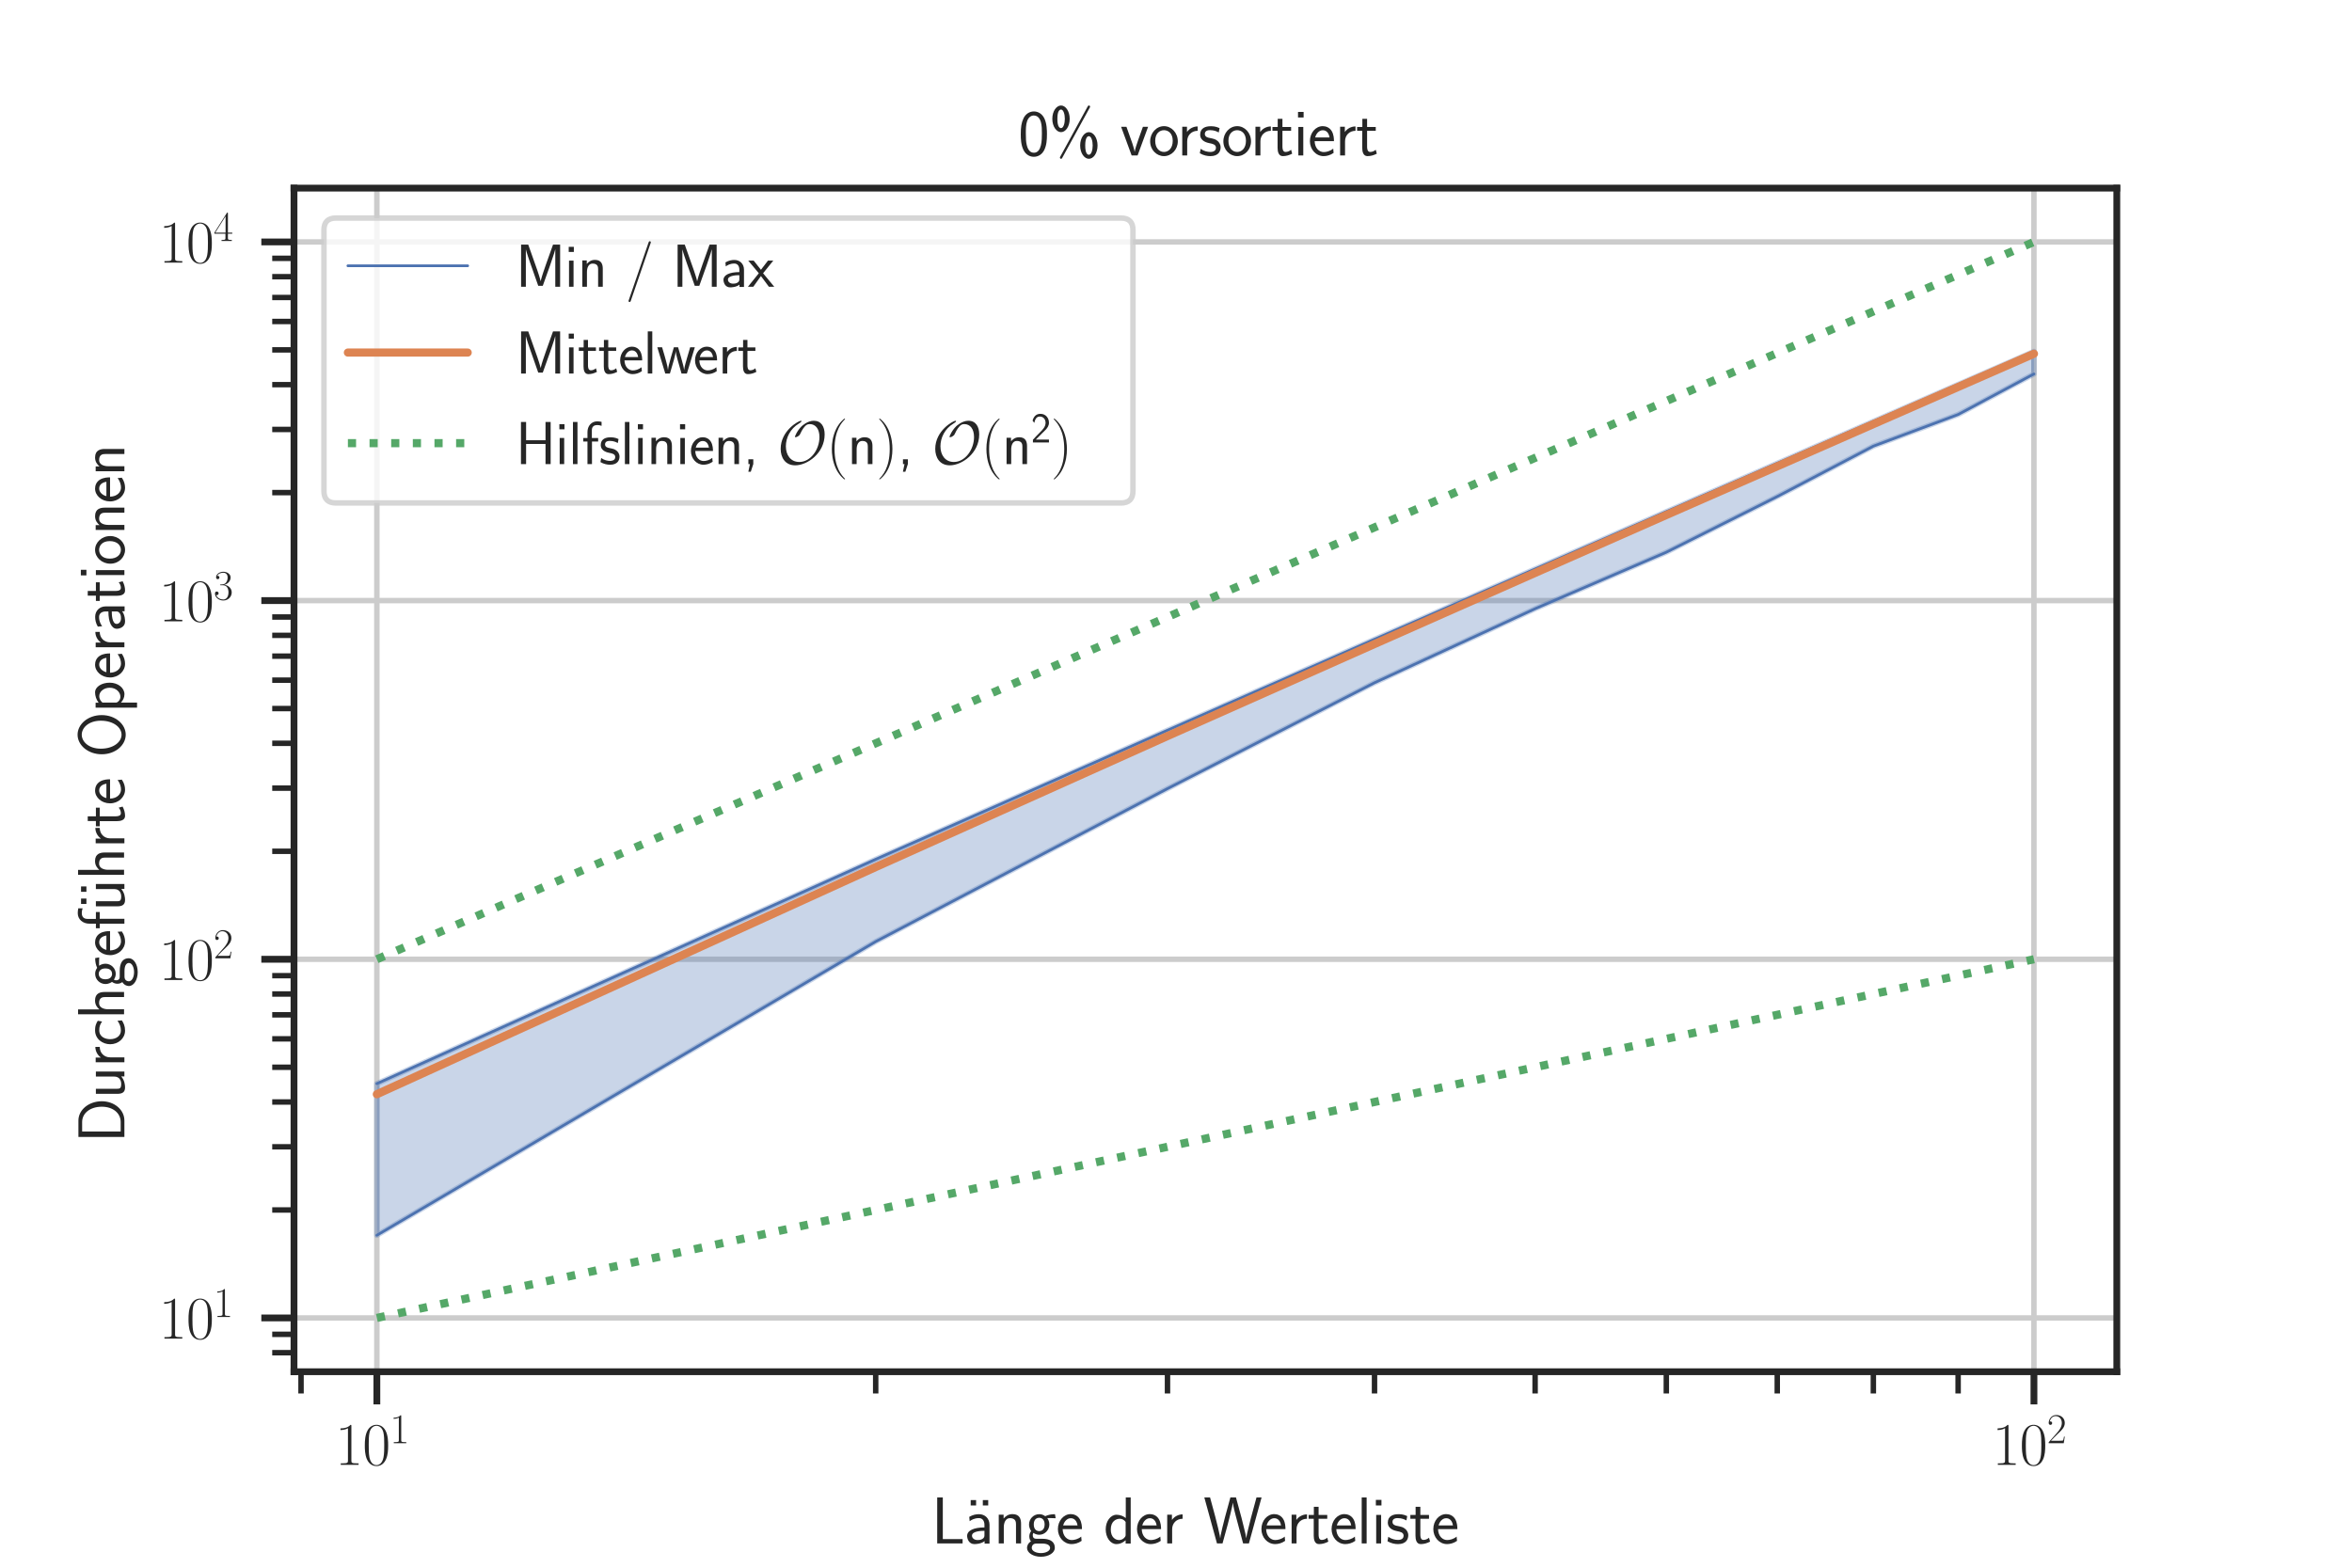 <?xml version="1.0" encoding="utf-8" standalone="no"?>
<!DOCTYPE svg PUBLIC "-//W3C//DTD SVG 1.1//EN"
  "http://www.w3.org/Graphics/SVG/1.1/DTD/svg11.dtd">
<svg height="288pt" version="1.1" viewBox="0 0 432 288" width="432pt" xmlns="http://www.w3.org/2000/svg" xmlns:xlink="http://www.w3.org/1999/xlink">
 <defs>
  <style type="text/css">*{stroke-linecap:butt;stroke-linejoin:round;}</style>
 </defs>
 <g id="figure_1">
  <g id="patch_1">
   <path d="M 0 288 
L 432 288 
L 432 0 
L 0 0 
z
" style="fill:#ffffff;"/>
  </g>
  <g id="axes_1">
   <g id="patch_2">
    <path d="M 54 252 
L 388.8 252 
L 388.8 34.56 
L 54 34.56 
z
" style="fill:#ffffff;"/>
   </g>
   <g id="matplotlib.axis_1">
    <g id="xtick_1">
     <g id="line2d_1">
      <path clip-path="url(#p1af226c3e5)" d="M 69.218 252 
L 69.218 34.56 
" style="fill:none;stroke:#cccccc;stroke-linecap:round;"/>
     </g>
     <g id="line2d_2">
      <defs>
       <path d="M 0 0 
L 0 6 
" id="m6f9d7c2cfa" style="stroke:#262626;stroke-width:1.25;"/>
      </defs>
      <g>
       <use style="fill:#262626;stroke:#262626;stroke-width:1.25;" x="69.218" xlink:href="#m6f9d7c2cfa" y="252"/>
      </g>
     </g>
     <g id="text_1">
      <!-- $\mathdefault{10^{1}}$ -->
      <g style="fill:#262626;" transform="translate(61.555 269.11)scale(0.11 -0.11)">
       <defs>
        <path d="M 1702 4058 
C 1702 4192 1696 4192 1606 4192 
C 1357 3916 979 3827 621 3827 
C 602 3827 570 3827 563 3808 
C 557 3795 557 3782 557 3648 
C 755 3648 1088 3686 1344 3839 
L 1344 461 
C 1344 236 1331 160 781 160 
L 589 160 
L 589 0 
C 896 0 1216 0 1523 0 
C 1830 0 2150 0 2458 0 
L 2458 160 
L 2266 160 
C 1715 160 1702 230 1702 458 
L 1702 4058 
z
" id="CMR17-31" transform="scale(0.016)"/>
        <path d="M 2688 2025 
C 2688 2416 2682 3080 2413 3591 
C 2176 4039 1798 4198 1466 4198 
C 1158 4198 768 4058 525 3597 
C 269 3118 243 2524 243 2025 
C 243 1661 250 1106 448 619 
C 723 -39 1216 -128 1466 -128 
C 1760 -128 2208 -7 2470 600 
C 2662 1042 2688 1559 2688 2025 
z
M 1466 -26 
C 1056 -26 813 325 723 812 
C 653 1188 653 1738 653 2096 
C 653 2588 653 2997 736 3387 
C 858 3929 1216 4096 1466 4096 
C 1728 4096 2067 3923 2189 3400 
C 2272 3036 2278 2607 2278 2096 
C 2278 1680 2278 1169 2202 792 
C 2067 95 1690 -26 1466 -26 
z
" id="CMR17-30" transform="scale(0.016)"/>
       </defs>
       <use transform="scale(0.996)" xlink:href="#CMR17-31"/>
       <use transform="translate(45.69 0)scale(0.996)" xlink:href="#CMR17-30"/>
       <use transform="translate(91.381 36.154)scale(0.697)" xlink:href="#CMR17-31"/>
      </g>
     </g>
    </g>
    <g id="xtick_2">
     <g id="line2d_3">
      <path clip-path="url(#p1af226c3e5)" d="M 373.582 252 
L 373.582 34.56 
" style="fill:none;stroke:#cccccc;stroke-linecap:round;"/>
     </g>
     <g id="line2d_4">
      <g>
       <use style="fill:#262626;stroke:#262626;stroke-width:1.25;" x="373.582" xlink:href="#m6f9d7c2cfa" y="252"/>
      </g>
     </g>
     <g id="text_2">
      <!-- $\mathdefault{10^{2}}$ -->
      <g style="fill:#262626;" transform="translate(365.918 269.11)scale(0.11 -0.11)">
       <defs>
        <path d="M 2669 989 
L 2554 989 
C 2490 536 2438 459 2413 420 
C 2381 369 1920 369 1830 369 
L 602 369 
C 832 619 1280 1072 1824 1597 
C 2214 1967 2669 2402 2669 3035 
C 2669 3790 2067 4224 1395 4224 
C 691 4224 262 3604 262 3030 
C 262 2780 448 2748 525 2748 
C 589 2748 781 2787 781 3010 
C 781 3207 614 3264 525 3264 
C 486 3264 448 3258 422 3245 
C 544 3790 915 4058 1306 4058 
C 1862 4058 2227 3617 2227 3035 
C 2227 2479 1901 2000 1536 1584 
L 262 146 
L 262 0 
L 2515 0 
L 2669 989 
z
" id="CMR17-32" transform="scale(0.016)"/>
       </defs>
       <use transform="scale(0.996)" xlink:href="#CMR17-31"/>
       <use transform="translate(45.69 0)scale(0.996)" xlink:href="#CMR17-30"/>
       <use transform="translate(91.381 36.154)scale(0.697)" xlink:href="#CMR17-32"/>
      </g>
     </g>
    </g>
    <g id="xtick_3">
     <g id="line2d_5">
      <defs>
       <path d="M 0 0 
L 0 4 
" id="mc2c21e5aa3" style="stroke:#262626;"/>
      </defs>
      <g>
       <use style="fill:#262626;stroke:#262626;" x="55.291" xlink:href="#mc2c21e5aa3" y="252"/>
      </g>
     </g>
    </g>
    <g id="xtick_4">
     <g id="line2d_6">
      <g>
       <use style="fill:#262626;stroke:#262626;" x="160.841" xlink:href="#mc2c21e5aa3" y="252"/>
      </g>
     </g>
    </g>
    <g id="xtick_5">
     <g id="line2d_7">
      <g>
       <use style="fill:#262626;stroke:#262626;" x="214.437" xlink:href="#mc2c21e5aa3" y="252"/>
      </g>
     </g>
    </g>
    <g id="xtick_6">
     <g id="line2d_8">
      <g>
       <use style="fill:#262626;stroke:#262626;" x="252.463" xlink:href="#mc2c21e5aa3" y="252"/>
      </g>
     </g>
    </g>
    <g id="xtick_7">
     <g id="line2d_9">
      <g>
       <use style="fill:#262626;stroke:#262626;" x="281.959" xlink:href="#mc2c21e5aa3" y="252"/>
      </g>
     </g>
    </g>
    <g id="xtick_8">
     <g id="line2d_10">
      <g>
       <use style="fill:#262626;stroke:#262626;" x="306.059" xlink:href="#mc2c21e5aa3" y="252"/>
      </g>
     </g>
    </g>
    <g id="xtick_9">
     <g id="line2d_11">
      <g>
       <use style="fill:#262626;stroke:#262626;" x="326.435" xlink:href="#mc2c21e5aa3" y="252"/>
      </g>
     </g>
    </g>
    <g id="xtick_10">
     <g id="line2d_12">
      <g>
       <use style="fill:#262626;stroke:#262626;" x="344.086" xlink:href="#mc2c21e5aa3" y="252"/>
      </g>
     </g>
    </g>
    <g id="xtick_11">
     <g id="line2d_13">
      <g>
       <use style="fill:#262626;stroke:#262626;" x="359.655" xlink:href="#mc2c21e5aa3" y="252"/>
      </g>
     </g>
    </g>
    <g id="text_3">
     <!-- Länge der Werteliste -->
     <g style="fill:#262626;" transform="translate(171.063 283.543)scale(0.12 -0.12)">
      <defs>
       <path d="M 1670 414 
C 1594 414 1517 414 1440 414 
L 1101 414 
L 1101 4416 
L 563 4416 
L 563 0 
L 3002 0 
L 3002 414 
L 1670 414 
z
" id="CMSS17-4c" transform="scale(0.016)"/>
       <path d="M 1178 4164 
L 659 4164 
L 659 3648 
L 1178 3648 
L 1178 4164 
z
M 2342 4164 
L 1824 4164 
L 1824 3648 
L 2342 3648 
L 2342 4164 
z
" id="CMSS17-7f" transform="scale(0.016)"/>
       <path d="M 2406 1791 
C 2406 2392 1978 2808 1402 2808 
C 1120 2808 813 2757 461 2553 
L 499 2135 
C 659 2248 934 2432 1395 2432 
C 1722 2432 1920 2180 1920 1782 
L 1920 1536 
C 896 1536 256 1238 256 726 
C 256 461 416 -64 947 -64 
C 1043 -64 1562 -64 1933 217 
L 1933 -19 
L 2406 -19 
L 2406 1791 
z
M 1920 816 
C 1920 701 1920 548 1728 434 
C 1562 325 1350 325 1261 325 
C 941 325 723 511 723 744 
C 723 1211 1722 1211 1920 1211 
L 1920 816 
z
" id="CMSS17-61" transform="scale(0.016)"/>
       <path d="M 2618 1877 
C 2618 2283 2522 2816 1798 2816 
C 1389 2816 1120 2606 941 2389 
L 941 2758 
L 474 2758 
L 474 0 
L 960 0 
L 960 1559 
C 960 1964 1114 2428 1549 2428 
C 2112 2428 2131 2048 2131 1829 
L 2131 0 
L 2618 0 
L 2618 1877 
z
" id="CMSS17-6e" transform="scale(0.016)"/>
       <path d="M 2848 2808 
C 2483 2808 2170 2738 1914 2617 
C 1702 2777 1485 2808 1338 2808 
C 781 2808 358 2349 358 1814 
C 358 1468 550 1207 563 1195 
C 448 1035 384 863 384 672 
C 384 448 474 289 544 200 
C 211 -3 166 -314 166 -435 
C 166 -898 749 -1280 1498 -1280 
C 2253 -1280 2835 -898 2835 -428 
C 2835 448 1856 448 1587 448 
L 1069 448 
C 973 448 717 448 717 791 
C 717 921 774 1004 781 1010 
C 877 940 1075 832 1338 832 
C 1869 832 2310 1278 2310 1827 
C 2310 2132 2170 2355 2112 2432 
L 2131 2432 
C 2150 2432 2419 2432 2515 2432 
C 2720 2432 2739 2429 2918 2419 
L 2848 2808 
z
M 1338 1182 
C 1120 1182 813 1315 813 1823 
C 813 2375 1165 2464 1331 2464 
C 1549 2464 1856 2331 1856 1823 
C 1856 1271 1504 1182 1338 1182 
z
M 1581 -10 
C 1734 -10 2381 -10 2381 -442 
C 2381 -714 1984 -929 1504 -929 
C 1018 -929 621 -720 621 -435 
C 621 -403 621 -10 1062 -10 
L 1581 -10 
z
" id="CMSS17-67" transform="scale(0.016)"/>
       <path d="M 2502 1377 
C 2502 1590 2490 2003 2285 2345 
C 2061 2713 1696 2816 1421 2816 
C 755 2816 192 2188 192 1375 
C 192 582 774 -64 1510 -64 
C 1798 -64 2150 19 2470 248 
C 2470 274 2458 414 2451 420 
C 2451 433 2432 630 2432 656 
C 2125 407 1773 325 1517 325 
C 1107 325 666 667 646 1377 
L 2502 1377 
z
M 698 1728 
C 781 2084 1062 2421 1421 2421 
C 1517 2421 1965 2421 2080 1728 
L 698 1728 
z
" id="CMSS17-65" transform="scale(0.016)"/>
       <path d="M 2611 4416 
L 2138 4416 
L 2138 2438 
C 1939 2603 1613 2756 1254 2756 
C 672 2756 211 2131 211 1347 
C 211 562 666 -64 1235 -64 
C 1677 -64 1971 172 2125 306 
L 2125 -13 
L 2611 -13 
L 2611 4416 
z
M 2125 836 
C 2125 747 2125 653 1926 482 
C 1798 375 1645 325 1498 325 
C 1152 325 698 576 698 1340 
C 698 2134 1210 2368 1562 2368 
C 1798 2368 1990 2254 2125 2065 
L 2125 836 
z
" id="CMSS17-64" transform="scale(0.016)"/>
       <path d="M 954 1363 
C 954 1965 1395 2368 1958 2368 
L 1958 2789 
C 1549 2789 1165 2585 934 2253 
L 934 2758 
L 480 2758 
L 480 0 
L 954 0 
L 954 1363 
z
" id="CMSS17-72" transform="scale(0.016)"/>
       <path d="M 5581 4416 
L 5094 4416 
L 4557 2437 
C 4474 2118 4397 1801 4320 1482 
C 4205 1011 4122 681 4109 515 
L 4102 515 
C 4090 687 4006 1049 3904 1457 
C 3827 1795 3744 2131 3654 2462 
L 3123 4416 
L 2586 4416 
L 2080 2562 
L 1824 1549 
C 1632 747 1626 632 1613 505 
L 1606 505 
C 1606 543 1581 753 1402 1498 
C 1312 1868 1222 2244 1126 2601 
L 634 4416 
L 83 4416 
L 1299 0 
L 1830 0 
L 2336 1839 
L 2592 2851 
C 2765 3564 2803 3742 2816 3901 
L 2822 3901 
C 2822 3876 2880 3474 3130 2545 
L 3808 0 
L 4365 0 
L 5581 4416 
z
" id="CMSS17-57" transform="scale(0.016)"/>
       <path d="M 1069 2368 
L 1901 2368 
L 1901 2737 
L 1069 2737 
L 1069 3520 
L 614 3520 
L 614 2737 
L 109 2737 
L 109 2368 
L 602 2368 
L 602 749 
C 602 384 685 -64 1107 -64 
C 1427 -64 1722 25 2003 172 
L 1901 548 
C 1747 414 1562 337 1363 337 
C 1082 337 1069 696 1069 856 
L 1069 2368 
z
" id="CMSS17-74" transform="scale(0.016)"/>
       <path d="M 947 4416 
L 474 4416 
L 474 0 
L 947 0 
L 947 4416 
z
" id="CMSS17-6c" transform="scale(0.016)"/>
       <path d="M 979 4183 
L 442 4183 
L 442 3648 
L 979 3648 
L 979 4183 
z
M 947 2739 
L 474 2739 
L 474 0 
L 947 0 
L 947 2739 
z
" id="CMSS17-69" transform="scale(0.016)"/>
       <path d="M 2061 2627 
C 1683 2807 1389 2807 1197 2807 
C 742 2807 198 2648 198 2003 
C 198 1359 902 1218 1094 1179 
C 1389 1122 1715 1058 1715 740 
C 1715 337 1254 337 1171 337 
C 915 337 563 407 243 638 
L 166 210 
C 531 0 883 -64 1178 -64 
C 1965 -64 2163 416 2163 781 
C 2163 1094 1984 1305 1862 1401 
C 1651 1568 1574 1587 1050 1696 
C 960 1709 646 1779 646 2066 
C 646 2432 1050 2432 1139 2432 
C 1555 2432 1811 2303 1984 2208 
L 2061 2627 
z
" id="CMSS17-73" transform="scale(0.016)"/>
      </defs>
      <use transform="scale(0.996)" xlink:href="#CMSS17-4c"/>
      <use transform="translate(49.726 0)scale(0.996)" xlink:href="#CMSS17-7f"/>
      <use transform="translate(50.687 0)scale(0.996)" xlink:href="#CMSS17-61"/>
      <use transform="translate(95.609 0)scale(0.996)" xlink:href="#CMSS17-6e"/>
      <use transform="translate(143.814 0)scale(0.996)" xlink:href="#CMSS17-67"/>
      <use transform="translate(190.658 0)scale(0.996)" xlink:href="#CMSS17-65"/>
      <use transform="translate(263.526 0)scale(0.996)" xlink:href="#CMSS17-64"/>
      <use transform="translate(311.73 0)scale(0.996)" xlink:href="#CMSS17-65"/>
      <use transform="translate(353.369 0)scale(0.996)" xlink:href="#CMSS17-72"/>
      <use transform="translate(416.508 0)scale(0.996)" xlink:href="#CMSS17-57"/>
      <use transform="translate(502.148 0)scale(0.996)" xlink:href="#CMSS17-65"/>
      <use transform="translate(543.787 0)scale(0.996)" xlink:href="#CMSS17-72"/>
      <use transform="translate(575.696 0)scale(0.996)" xlink:href="#CMSS17-74"/>
      <use transform="translate(609.528 0)scale(0.996)" xlink:href="#CMSS17-65"/>
      <use transform="translate(651.167 0)scale(0.996)" xlink:href="#CMSS17-6c"/>
      <use transform="translate(673.348 0)scale(0.996)" xlink:href="#CMSS17-69"/>
      <use transform="translate(695.528 0)scale(0.996)" xlink:href="#CMSS17-73"/>
      <use transform="translate(731.442 0)scale(0.996)" xlink:href="#CMSS17-74"/>
      <use transform="translate(765.273 0)scale(0.996)" xlink:href="#CMSS17-65"/>
     </g>
    </g>
   </g>
   <g id="matplotlib.axis_2">
    <g id="ytick_1">
     <g id="line2d_14">
      <path clip-path="url(#p1af226c3e5)" d="M 54 242.116 
L 388.8 242.116 
" style="fill:none;stroke:#cccccc;stroke-linecap:round;"/>
     </g>
     <g id="line2d_15">
      <defs>
       <path d="M 0 0 
L -6 0 
" id="m5988193d3a" style="stroke:#262626;stroke-width:1.25;"/>
      </defs>
      <g>
       <use style="fill:#262626;stroke:#262626;stroke-width:1.25;" x="54" xlink:href="#m5988193d3a" y="242.116"/>
      </g>
     </g>
     <g id="text_4">
      <!-- $\mathdefault{10^{1}}$ -->
      <g style="fill:#262626;" transform="translate(29.173 245.922)scale(0.11 -0.11)">
       <use transform="scale(0.996)" xlink:href="#CMR17-31"/>
       <use transform="translate(45.69 0)scale(0.996)" xlink:href="#CMR17-30"/>
       <use transform="translate(91.381 36.154)scale(0.697)" xlink:href="#CMR17-31"/>
      </g>
     </g>
    </g>
    <g id="ytick_2">
     <g id="line2d_16">
      <path clip-path="url(#p1af226c3e5)" d="M 54 176.225 
L 388.8 176.225 
" style="fill:none;stroke:#cccccc;stroke-linecap:round;"/>
     </g>
     <g id="line2d_17">
      <g>
       <use style="fill:#262626;stroke:#262626;stroke-width:1.25;" x="54" xlink:href="#m5988193d3a" y="176.225"/>
      </g>
     </g>
     <g id="text_5">
      <!-- $\mathdefault{10^{2}}$ -->
      <g style="fill:#262626;" transform="translate(29.173 180.031)scale(0.11 -0.11)">
       <use transform="scale(0.996)" xlink:href="#CMR17-31"/>
       <use transform="translate(45.69 0)scale(0.996)" xlink:href="#CMR17-30"/>
       <use transform="translate(91.381 36.154)scale(0.697)" xlink:href="#CMR17-32"/>
      </g>
     </g>
    </g>
    <g id="ytick_3">
     <g id="line2d_18">
      <path clip-path="url(#p1af226c3e5)" d="M 54 110.335 
L 388.8 110.335 
" style="fill:none;stroke:#cccccc;stroke-linecap:round;"/>
     </g>
     <g id="line2d_19">
      <g>
       <use style="fill:#262626;stroke:#262626;stroke-width:1.25;" x="54" xlink:href="#m5988193d3a" y="110.335"/>
      </g>
     </g>
     <g id="text_6">
      <!-- $\mathdefault{10^{3}}$ -->
      <g style="fill:#262626;" transform="translate(29.173 114.14)scale(0.11 -0.11)">
       <defs>
        <path d="M 1414 2157 
C 1984 2157 2234 1662 2234 1090 
C 2234 320 1824 25 1453 25 
C 1114 25 563 194 390 693 
C 422 680 454 680 486 680 
C 640 680 755 782 755 948 
C 755 1133 614 1216 486 1216 
C 378 1216 211 1165 211 926 
C 211 335 787 -128 1466 -128 
C 2176 -128 2720 430 2720 1085 
C 2720 1707 2208 2157 1600 2227 
C 2086 2328 2554 2756 2554 3329 
C 2554 3820 2048 4179 1472 4179 
C 890 4179 378 3829 378 3329 
C 378 3110 544 3072 627 3072 
C 762 3072 877 3155 877 3321 
C 877 3486 762 3569 627 3569 
C 602 3569 570 3569 544 3557 
C 730 3959 1235 4032 1459 4032 
C 1683 4032 2106 3925 2106 3320 
C 2106 3143 2080 2828 1862 2550 
C 1670 2304 1453 2304 1242 2284 
C 1210 2284 1062 2269 1037 2269 
C 992 2263 966 2257 966 2208 
C 966 2163 973 2157 1101 2157 
L 1414 2157 
z
" id="CMR17-33" transform="scale(0.016)"/>
       </defs>
       <use transform="scale(0.996)" xlink:href="#CMR17-31"/>
       <use transform="translate(45.69 0)scale(0.996)" xlink:href="#CMR17-30"/>
       <use transform="translate(91.381 36.154)scale(0.697)" xlink:href="#CMR17-33"/>
      </g>
     </g>
    </g>
    <g id="ytick_4">
     <g id="line2d_20">
      <path clip-path="url(#p1af226c3e5)" d="M 54 44.444 
L 388.8 44.444 
" style="fill:none;stroke:#cccccc;stroke-linecap:round;"/>
     </g>
     <g id="line2d_21">
      <g>
       <use style="fill:#262626;stroke:#262626;stroke-width:1.25;" x="54" xlink:href="#m5988193d3a" y="44.444"/>
      </g>
     </g>
     <g id="text_7">
      <!-- $\mathdefault{10^{4}}$ -->
      <g style="fill:#262626;" transform="translate(29.173 48.249)scale(0.11 -0.11)">
       <defs>
        <path d="M 2150 4122 
C 2150 4256 2144 4256 2029 4256 
L 128 1254 
L 128 1088 
L 1779 1088 
L 1779 457 
C 1779 224 1766 160 1318 160 
L 1197 160 
L 1197 0 
C 1402 0 1747 0 1965 0 
C 2182 0 2528 0 2733 0 
L 2733 160 
L 2611 160 
C 2163 160 2150 224 2150 457 
L 2150 1088 
L 2803 1088 
L 2803 1254 
L 2150 1254 
L 2150 4122 
z
M 1798 3703 
L 1798 1254 
L 256 1254 
L 1798 3703 
z
" id="CMR17-34" transform="scale(0.016)"/>
       </defs>
       <use transform="scale(0.996)" xlink:href="#CMR17-31"/>
       <use transform="translate(45.69 0)scale(0.996)" xlink:href="#CMR17-30"/>
       <use transform="translate(91.381 36.154)scale(0.697)" xlink:href="#CMR17-34"/>
      </g>
     </g>
    </g>
    <g id="ytick_5">
     <g id="line2d_22">
      <defs>
       <path d="M 0 0 
L -4 0 
" id="mf6f1733425" style="stroke:#262626;"/>
      </defs>
      <g>
       <use style="fill:#262626;stroke:#262626;" x="54" xlink:href="#mf6f1733425" y="248.502"/>
      </g>
     </g>
    </g>
    <g id="ytick_6">
     <g id="line2d_23">
      <g>
       <use style="fill:#262626;stroke:#262626;" x="54" xlink:href="#mf6f1733425" y="245.131"/>
      </g>
     </g>
    </g>
    <g id="ytick_7">
     <g id="line2d_24">
      <g>
       <use style="fill:#262626;stroke:#262626;" x="54" xlink:href="#mf6f1733425" y="222.281"/>
      </g>
     </g>
    </g>
    <g id="ytick_8">
     <g id="line2d_25">
      <g>
       <use style="fill:#262626;stroke:#262626;" x="54" xlink:href="#mf6f1733425" y="210.678"/>
      </g>
     </g>
    </g>
    <g id="ytick_9">
     <g id="line2d_26">
      <g>
       <use style="fill:#262626;stroke:#262626;" x="54" xlink:href="#mf6f1733425" y="202.446"/>
      </g>
     </g>
    </g>
    <g id="ytick_10">
     <g id="line2d_27">
      <g>
       <use style="fill:#262626;stroke:#262626;" x="54" xlink:href="#mf6f1733425" y="196.061"/>
      </g>
     </g>
    </g>
    <g id="ytick_11">
     <g id="line2d_28">
      <g>
       <use style="fill:#262626;stroke:#262626;" x="54" xlink:href="#mf6f1733425" y="190.843"/>
      </g>
     </g>
    </g>
    <g id="ytick_12">
     <g id="line2d_29">
      <g>
       <use style="fill:#262626;stroke:#262626;" x="54" xlink:href="#mf6f1733425" y="186.432"/>
      </g>
     </g>
    </g>
    <g id="ytick_13">
     <g id="line2d_30">
      <g>
       <use style="fill:#262626;stroke:#262626;" x="54" xlink:href="#mf6f1733425" y="182.611"/>
      </g>
     </g>
    </g>
    <g id="ytick_14">
     <g id="line2d_31">
      <g>
       <use style="fill:#262626;stroke:#262626;" x="54" xlink:href="#mf6f1733425" y="179.24"/>
      </g>
     </g>
    </g>
    <g id="ytick_15">
     <g id="line2d_32">
      <g>
       <use style="fill:#262626;stroke:#262626;" x="54" xlink:href="#mf6f1733425" y="156.39"/>
      </g>
     </g>
    </g>
    <g id="ytick_16">
     <g id="line2d_33">
      <g>
       <use style="fill:#262626;stroke:#262626;" x="54" xlink:href="#mf6f1733425" y="144.788"/>
      </g>
     </g>
    </g>
    <g id="ytick_17">
     <g id="line2d_34">
      <g>
       <use style="fill:#262626;stroke:#262626;" x="54" xlink:href="#mf6f1733425" y="136.555"/>
      </g>
     </g>
    </g>
    <g id="ytick_18">
     <g id="line2d_35">
      <g>
       <use style="fill:#262626;stroke:#262626;" x="54" xlink:href="#mf6f1733425" y="130.17"/>
      </g>
     </g>
    </g>
    <g id="ytick_19">
     <g id="line2d_36">
      <g>
       <use style="fill:#262626;stroke:#262626;" x="54" xlink:href="#mf6f1733425" y="124.952"/>
      </g>
     </g>
    </g>
    <g id="ytick_20">
     <g id="line2d_37">
      <g>
       <use style="fill:#262626;stroke:#262626;" x="54" xlink:href="#mf6f1733425" y="120.541"/>
      </g>
     </g>
    </g>
    <g id="ytick_21">
     <g id="line2d_38">
      <g>
       <use style="fill:#262626;stroke:#262626;" x="54" xlink:href="#mf6f1733425" y="116.72"/>
      </g>
     </g>
    </g>
    <g id="ytick_22">
     <g id="line2d_39">
      <g>
       <use style="fill:#262626;stroke:#262626;" x="54" xlink:href="#mf6f1733425" y="113.35"/>
      </g>
     </g>
    </g>
    <g id="ytick_23">
     <g id="line2d_40">
      <g>
       <use style="fill:#262626;stroke:#262626;" x="54" xlink:href="#mf6f1733425" y="90.499"/>
      </g>
     </g>
    </g>
    <g id="ytick_24">
     <g id="line2d_41">
      <g>
       <use style="fill:#262626;stroke:#262626;" x="54" xlink:href="#mf6f1733425" y="78.897"/>
      </g>
     </g>
    </g>
    <g id="ytick_25">
     <g id="line2d_42">
      <g>
       <use style="fill:#262626;stroke:#262626;" x="54" xlink:href="#mf6f1733425" y="70.664"/>
      </g>
     </g>
    </g>
    <g id="ytick_26">
     <g id="line2d_43">
      <g>
       <use style="fill:#262626;stroke:#262626;" x="54" xlink:href="#mf6f1733425" y="64.279"/>
      </g>
     </g>
    </g>
    <g id="ytick_27">
     <g id="line2d_44">
      <g>
       <use style="fill:#262626;stroke:#262626;" x="54" xlink:href="#mf6f1733425" y="59.061"/>
      </g>
     </g>
    </g>
    <g id="ytick_28">
     <g id="line2d_45">
      <g>
       <use style="fill:#262626;stroke:#262626;" x="54" xlink:href="#mf6f1733425" y="54.65"/>
      </g>
     </g>
    </g>
    <g id="ytick_29">
     <g id="line2d_46">
      <g>
       <use style="fill:#262626;stroke:#262626;" x="54" xlink:href="#mf6f1733425" y="50.829"/>
      </g>
     </g>
    </g>
    <g id="ytick_30">
     <g id="line2d_47">
      <g>
       <use style="fill:#262626;stroke:#262626;" x="54" xlink:href="#mf6f1733425" y="47.459"/>
      </g>
     </g>
    </g>
    <g id="text_8">
     <!-- Durchgeführte Operationen -->
     <g style="fill:#262626;" transform="translate(22.848 209.96)rotate(-90)scale(0.12 -0.12)">
      <defs>
       <path d="M 570 4416 
L 570 0 
L 2144 0 
C 3194 0 4000 980 4000 2170 
C 4000 3398 3194 4416 2144 4416 
L 570 4416 
z
M 1094 357 
L 1094 4059 
L 2003 4059 
C 2861 4059 3475 3277 3475 2170 
C 3475 1107 2867 357 2003 357 
L 1094 357 
z
" id="CMSS17-44" transform="scale(0.016)"/>
       <path d="M 2618 2739 
L 2131 2739 
L 2131 972 
C 2131 498 1786 306 1421 306 
C 998 306 960 447 960 709 
L 960 2739 
L 474 2739 
L 474 678 
C 474 179 646 -64 1088 -64 
C 1306 -64 1798 -13 2144 306 
L 2144 0 
L 2618 0 
L 2618 2739 
z
" id="CMSS17-75" transform="scale(0.016)"/>
       <path d="M 2464 2541 
C 2464 2585 2170 2714 2093 2739 
C 1882 2816 1613 2816 1542 2816 
C 710 2816 211 2093 211 1363 
C 211 595 768 -64 1517 -64 
C 1946 -64 2253 76 2502 242 
L 2464 664 
C 2189 453 1869 337 1523 337 
C 1024 337 698 774 698 1369 
C 698 1831 909 2414 1549 2414 
C 1901 2414 2099 2343 2394 2145 
L 2464 2541 
z
" id="CMSS17-63" transform="scale(0.016)"/>
       <path d="M 2618 1891 
C 2618 2292 2522 2820 1798 2820 
C 1395 2820 1133 2623 947 2407 
L 947 4448 
L 474 4448 
L 474 32 
L 960 32 
L 960 1573 
C 960 1973 1114 2432 1549 2432 
C 2112 2432 2131 2056 2131 1839 
L 2131 32 
L 2618 32 
L 2618 1891 
z
" id="CMSS17-68" transform="scale(0.016)"/>
       <path d="M 1075 2368 
L 1722 2368 
L 1722 2737 
L 1062 2737 
L 1062 3559 
C 1062 4014 1408 4092 1606 4092 
C 1670 4092 1850 4092 2080 4009 
L 2080 4429 
C 1933 4461 1754 4480 1613 4480 
C 1018 4480 602 3993 602 3359 
L 602 2737 
L 160 2737 
L 160 2368 
L 602 2368 
L 602 0 
L 1075 0 
L 1075 2368 
z
" id="CMSS17-66" transform="scale(0.016)"/>
       <path d="M 4096 2178 
C 4096 3503 3219 4497 2214 4497 
C 1210 4497 333 3497 333 2178 
C 333 847 1222 -128 2214 -128 
C 3206 -128 4096 847 4096 2178 
z
M 2214 273 
C 1510 273 870 1057 870 2261 
C 870 3433 1549 4096 2214 4096 
C 2880 4096 3558 3433 3558 2261 
C 3558 1051 2912 273 2214 273 
z
" id="CMSS17-4f" transform="scale(0.016)"/>
       <path d="M 966 333 
C 1178 129 1466 -5 1773 -5 
C 2368 -5 2880 603 2880 1412 
C 2880 2159 2496 2816 1946 2816 
C 1626 2816 1242 2702 954 2472 
L 954 2765 
L 480 2765 
L 480 -1216 
L 966 -1216 
L 966 333 
z
M 966 2100 
C 1018 2176 1235 2415 1587 2415 
C 2035 2415 2394 1960 2394 1412 
C 2394 787 1958 384 1530 384 
C 1402 384 1267 415 1139 523 
C 966 674 966 768 966 857 
L 966 2100 
z
" id="CMSS17-70" transform="scale(0.016)"/>
       <path d="M 2829 1356 
C 2829 2176 2221 2816 1504 2816 
C 768 2816 173 2157 173 1356 
C 173 544 787 -64 1498 -64 
C 2227 -64 2829 563 2829 1356 
z
M 1504 337 
C 1050 337 659 709 659 1408 
C 659 2151 1114 2427 1498 2427 
C 1914 2427 2342 2126 2342 1408 
C 2342 683 1926 337 1504 337 
z
" id="CMSS17-6f" transform="scale(0.016)"/>
      </defs>
      <use transform="scale(0.996)" xlink:href="#CMSS17-44"/>
      <use transform="translate(67.543 0)scale(0.996)" xlink:href="#CMSS17-75"/>
      <use transform="translate(115.748 0)scale(0.996)" xlink:href="#CMSS17-72"/>
      <use transform="translate(147.658 0)scale(0.996)" xlink:href="#CMSS17-63"/>
      <use transform="translate(189.296 0)scale(0.996)" xlink:href="#CMSS17-68"/>
      <use transform="translate(237.501 0)scale(0.996)" xlink:href="#CMSS17-67"/>
      <use transform="translate(284.345 0)scale(0.996)" xlink:href="#CMSS17-65"/>
      <use transform="translate(325.984 0)scale(0.996)" xlink:href="#CMSS17-66"/>
      <use transform="translate(355.291 0)scale(0.996)" xlink:href="#CMSS17-7f"/>
      <use transform="translate(354.61 0)scale(0.996)" xlink:href="#CMSS17-75"/>
      <use transform="translate(402.815 0)scale(0.996)" xlink:href="#CMSS17-68"/>
      <use transform="translate(451.02 0)scale(0.996)" xlink:href="#CMSS17-72"/>
      <use transform="translate(482.93 0)scale(0.996)" xlink:href="#CMSS17-74"/>
      <use transform="translate(516.762 0)scale(0.996)" xlink:href="#CMSS17-65"/>
      <use transform="translate(589.63 0)scale(0.996)" xlink:href="#CMSS17-4f"/>
      <use transform="translate(658.654 0)scale(0.996)" xlink:href="#CMSS17-70"/>
      <use transform="translate(709.461 0)scale(0.996)" xlink:href="#CMSS17-65"/>
      <use transform="translate(751.1 0)scale(0.996)" xlink:href="#CMSS17-72"/>
      <use transform="translate(783.01 0)scale(0.996)" xlink:href="#CMSS17-61"/>
      <use transform="translate(827.932 0)scale(0.996)" xlink:href="#CMSS17-74"/>
      <use transform="translate(861.763 0)scale(0.996)" xlink:href="#CMSS17-69"/>
      <use transform="translate(883.944 0)scale(0.996)" xlink:href="#CMSS17-6f"/>
      <use transform="translate(930.788 0)scale(0.996)" xlink:href="#CMSS17-6e"/>
      <use transform="translate(978.993 0)scale(0.996)" xlink:href="#CMSS17-65"/>
      <use transform="translate(1020.631 0)scale(0.996)" xlink:href="#CMSS17-6e"/>
     </g>
    </g>
   </g>
   <g id="PolyCollection_1">
    <defs>
     <path d="M 69.218 -88.924 
L 69.218 -61.068 
L 160.841 -115.018 
L 214.437 -143.117 
L 252.463 -162.567 
L 281.959 -176.168 
L 306.059 -186.548 
L 326.435 -196.776 
L 344.086 -206.035 
L 359.655 -211.848 
L 373.582 -219.299 
L 373.582 -223.434 
L 373.582 -223.434 
L 359.655 -217.371 
L 344.086 -210.59 
L 326.435 -202.896 
L 306.059 -194.005 
L 281.959 -183.473 
L 252.463 -170.555 
L 214.437 -153.845 
L 160.841 -130.142 
L 69.218 -88.924 
z
" id="m40323cb6d9" style="stroke:#4c72b0;stroke-opacity:0.3;"/>
    </defs>
    <g clip-path="url(#p1af226c3e5)">
     <use style="fill:#4c72b0;fill-opacity:0.3;stroke:#4c72b0;stroke-opacity:0.3;" x="0" xlink:href="#m40323cb6d9" y="288"/>
    </g>
   </g>
   <g id="line2d_48">
    <path clip-path="url(#p1af226c3e5)" d="M 69.218 226.932 
L 160.841 172.982 
L 214.437 144.883 
L 252.463 125.433 
L 281.959 111.832 
L 306.059 101.452 
L 326.435 91.224 
L 344.086 81.965 
L 359.655 76.152 
L 373.582 68.701 
" style="fill:none;stroke:#4c72b0;stroke-linecap:round;stroke-width:0.5;"/>
   </g>
   <g id="line2d_49">
    <path clip-path="url(#p1af226c3e5)" d="M 69.218 199.076 
L 160.841 157.858 
L 214.437 134.155 
L 252.463 117.445 
L 281.959 104.527 
L 306.059 93.995 
L 326.435 85.104 
L 344.086 77.41 
L 359.655 70.629 
L 373.582 64.566 
" style="fill:none;stroke:#4c72b0;stroke-linecap:round;stroke-width:0.5;"/>
   </g>
   <g id="line2d_50">
    <path clip-path="url(#p1af226c3e5)" d="M 69.218 201.023 
L 160.841 159.29 
L 214.437 135.218 
L 252.463 118.314 
L 281.959 105.248 
L 306.059 94.611 
L 326.435 85.664 
L 344.086 77.914 
L 359.655 71.089 
L 373.582 64.984 
" style="fill:none;stroke:#dd8452;stroke-linecap:round;stroke-width:1.5;"/>
   </g>
   <g id="line2d_51">
    <path clip-path="url(#p1af226c3e5)" d="M 69.218 242.116 
L 160.841 222.281 
L 214.437 210.678 
L 252.463 202.446 
L 281.959 196.061 
L 306.059 190.843 
L 326.435 186.432 
L 344.086 182.611 
L 359.655 179.24 
L 373.582 176.225 
" style="fill:none;stroke:#55a868;stroke-dasharray:1.5,2.475;stroke-dashoffset:0;stroke-width:1.5;"/>
   </g>
   <g id="line2d_52">
    <path clip-path="url(#p1af226c3e5)" d="M 69.218 176.225 
L 160.841 136.555 
L 214.437 113.35 
L 252.463 96.885 
L 281.959 84.114 
L 306.059 73.679 
L 326.435 64.857 
L 344.086 57.215 
L 359.655 50.474 
L 373.582 44.444 
" style="fill:none;stroke:#55a868;stroke-dasharray:1.5,2.475;stroke-dashoffset:0;stroke-width:1.5;"/>
   </g>
   <g id="patch_3">
    <path d="M 54 252 
L 54 34.56 
" style="fill:none;stroke:#262626;stroke-linecap:square;stroke-linejoin:miter;stroke-width:1.25;"/>
   </g>
   <g id="patch_4">
    <path d="M 388.8 252 
L 388.8 34.56 
" style="fill:none;stroke:#262626;stroke-linecap:square;stroke-linejoin:miter;stroke-width:1.25;"/>
   </g>
   <g id="patch_5">
    <path d="M 54 252 
L 388.8 252 
" style="fill:none;stroke:#262626;stroke-linecap:square;stroke-linejoin:miter;stroke-width:1.25;"/>
   </g>
   <g id="patch_6">
    <path d="M 54 34.56 
L 388.8 34.56 
" style="fill:none;stroke:#262626;stroke-linecap:square;stroke-linejoin:miter;stroke-width:1.25;"/>
   </g>
   <g id="text_9">
    <!-- 0\% vorsortiert -->
    <g style="fill:#262626;" transform="translate(187.024 28.56)scale(0.12 -0.12)">
     <defs>
      <path d="M 2758 2044 
C 2758 2405 2752 3077 2490 3596 
C 2227 4096 1805 4229 1504 4229 
C 1069 4229 698 3975 506 3570 
C 301 3146 243 2709 243 2044 
C 243 1589 262 1031 493 543 
C 755 5 1197 -128 1498 -128 
C 1894 -128 2278 81 2496 518 
C 2720 974 2758 1474 2758 2044 
z
M 1498 261 
C 1011 261 864 811 819 995 
C 742 1310 730 1614 730 2114 
C 730 2506 730 2948 851 3297 
C 998 3701 1254 3840 1498 3840 
C 1971 3840 2125 3372 2176 3208 
C 2272 2873 2272 2481 2272 2114 
C 2272 1526 2272 261 1498 261 
z
" id="CMSS17-30" transform="scale(0.016)"/>
      <path d="M 3923 4583 
C 3962 4647 3962 4679 3962 4685 
C 3962 4755 3904 4800 3853 4800 
C 3782 4800 3750 4749 3718 4685 
L 1101 -104 
C 1088 -129 1062 -167 1062 -206 
C 1062 -276 1120 -320 1178 -320 
C 1235 -320 1248 -295 1299 -206 
L 3923 4583 
z
M 4678 959 
C 4678 1698 4282 2240 3846 2240 
C 3418 2240 3008 1711 3008 959 
C 3008 208 3418 -320 3846 -320 
C 4288 -320 4678 221 4678 959 
z
M 3846 68 
C 3712 68 3494 189 3494 959 
C 3494 1724 3712 1851 3846 1851 
C 4083 1851 4211 1386 4211 959 
C 4211 533 4083 68 3846 68 
z
M 2003 3519 
C 2003 4258 1606 4800 1171 4800 
C 742 4800 333 4271 333 3519 
C 333 2768 742 2240 1171 2240 
C 1613 2240 2003 2781 2003 3519 
z
M 1171 2628 
C 1037 2628 819 2749 819 3519 
C 819 4284 1037 4411 1171 4411 
C 1408 4411 1536 3946 1536 3519 
C 1536 3093 1408 2628 1171 2628 
z
" id="CMSS17-25" transform="scale(0.016)"/>
      <path d="M 2675 2752 
L 2176 2752 
L 1747 1556 
C 1613 1165 1421 627 1389 352 
L 1382 352 
C 1370 468 1318 634 1286 749 
C 1248 890 1197 1056 1158 1172 
L 595 2752 
L 83 2752 
L 1094 0 
L 1664 0 
L 2675 2752 
z
" id="CMSS17-76" transform="scale(0.016)"/>
     </defs>
     <use transform="scale(0.996)" xlink:href="#CMSS17-30"/>
     <use transform="translate(46.844 0)scale(0.996)" xlink:href="#CMSS17-25"/>
     <use transform="translate(156.145 0)scale(0.996)" xlink:href="#CMSS17-76"/>
     <use transform="translate(199.146 0)scale(0.996)" xlink:href="#CMSS17-6f"/>
     <use transform="translate(243.387 0)scale(0.996)" xlink:href="#CMSS17-72"/>
     <use transform="translate(275.297 0)scale(0.996)" xlink:href="#CMSS17-73"/>
     <use transform="translate(311.21 0)scale(0.996)" xlink:href="#CMSS17-6f"/>
     <use transform="translate(355.451 0)scale(0.996)" xlink:href="#CMSS17-72"/>
     <use transform="translate(387.361 0)scale(0.996)" xlink:href="#CMSS17-74"/>
     <use transform="translate(421.193 0)scale(0.996)" xlink:href="#CMSS17-69"/>
     <use transform="translate(443.373 0)scale(0.996)" xlink:href="#CMSS17-65"/>
     <use transform="translate(485.012 0)scale(0.996)" xlink:href="#CMSS17-72"/>
     <use transform="translate(516.922 0)scale(0.996)" xlink:href="#CMSS17-74"/>
    </g>
   </g>
   <g id="legend_1">
    <g id="patch_7">
     <path d="M 61.7 92.401 
L 205.894 92.401 
Q 208.094 92.401 208.094 90.201 
L 208.094 42.26 
Q 208.094 40.06 205.894 40.06 
L 61.7 40.06 
Q 59.5 40.06 59.5 42.26 
L 59.5 90.201 
Q 59.5 92.401 61.7 92.401 
z
" style="fill:#ffffff;opacity:0.8;stroke:#cccccc;stroke-linejoin:miter;"/>
    </g>
    <g id="line2d_53">
     <path d="M 63.9 48.829 
L 85.9 48.829 
" style="fill:none;stroke:#4c72b0;stroke-linecap:round;stroke-width:0.5;"/>
    </g>
    <g id="line2d_54"/>
    <g id="text_10">
     <!-- Min / Max -->
     <g style="fill:#262626;" transform="translate(94.7 52.679)scale(0.11 -0.11)">
      <defs>
       <path d="M 3194 2371 
L 2886 1473 
C 2835 1307 2662 791 2624 587 
L 2618 587 
C 2598 715 2560 849 2458 1174 
C 2400 1365 2336 1562 2272 1741 
L 1325 4416 
L 576 4416 
L 576 0 
L 1075 0 
L 1075 3900 
L 1082 3900 
C 1082 3894 1139 3613 1530 2499 
L 2374 96 
L 2848 96 
L 3610 2231 
C 3661 2378 3821 2843 3891 3066 
C 3955 3257 4115 3728 4154 3913 
L 4160 3913 
L 4160 0 
L 4666 0 
L 4666 4416 
L 3923 4416 
L 3194 2371 
z
" id="CMSS17-4d" transform="scale(0.016)"/>
       <path d="M 2637 4545 
C 2669 4627 2669 4640 2669 4653 
C 2669 4729 2611 4768 2560 4768 
C 2483 4768 2458 4717 2432 4640 
L 365 -1377 
C 333 -1460 333 -1473 333 -1486 
C 333 -1562 390 -1600 442 -1600 
C 518 -1600 544 -1549 570 -1473 
L 2637 4545 
z
" id="CMSS17-2f" transform="scale(0.016)"/>
       <path d="M 1587 1414 
L 2656 2739 
L 2099 2739 
L 1363 1777 
L 602 2739 
L 32 2739 
L 1139 1414 
L 0 0 
L 563 0 
L 1363 1121 
L 2195 0 
L 2758 0 
L 1587 1414 
z
" id="CMSS17-78" transform="scale(0.016)"/>
      </defs>
      <use transform="scale(0.996)" xlink:href="#CMSS17-4d"/>
      <use transform="translate(81.676 0)scale(0.996)" xlink:href="#CMSS17-69"/>
      <use transform="translate(103.857 0)scale(0.996)" xlink:href="#CMSS17-6e"/>
      <use transform="translate(183.291 0)scale(0.996)" xlink:href="#CMSS17-2f"/>
      <use transform="translate(261.364 0)scale(0.996)" xlink:href="#CMSS17-4d"/>
      <use transform="translate(343.04 0)scale(0.996)" xlink:href="#CMSS17-61"/>
      <use transform="translate(387.961 0)scale(0.996)" xlink:href="#CMSS17-78"/>
     </g>
    </g>
    <g id="line2d_55">
     <path d="M 63.9 64.769 
L 85.9 64.769 
" style="fill:none;stroke:#dd8452;stroke-linecap:round;stroke-width:1.5;"/>
    </g>
    <g id="line2d_56"/>
    <g id="text_11">
     <!-- Mittelwert -->
     <g style="fill:#262626;" transform="translate(94.7 68.619)scale(0.11 -0.11)">
      <defs>
       <path d="M 4013 2752 
L 3526 2752 
L 3187 1601 
C 3117 1358 2918 685 2893 371 
L 2886 371 
C 2874 564 2765 1024 2586 1633 
L 2259 2752 
L 1818 2752 
L 1498 1658 
C 1338 1101 1216 627 1203 371 
L 1197 371 
C 1171 749 909 1633 870 1773 
L 582 2752 
L 83 2752 
L 915 0 
L 1402 0 
C 1734 1096 1990 1943 2010 2370 
C 2022 2160 2131 1707 2195 1484 
L 2618 0 
L 3181 0 
L 4013 2752 
z
" id="CMSS17-77" transform="scale(0.016)"/>
      </defs>
      <use transform="scale(0.996)" xlink:href="#CMSS17-4d"/>
      <use transform="translate(81.676 0)scale(0.996)" xlink:href="#CMSS17-69"/>
      <use transform="translate(103.857 0)scale(0.996)" xlink:href="#CMSS17-74"/>
      <use transform="translate(137.688 0)scale(0.996)" xlink:href="#CMSS17-74"/>
      <use transform="translate(171.52 0)scale(0.996)" xlink:href="#CMSS17-65"/>
      <use transform="translate(213.159 0)scale(0.996)" xlink:href="#CMSS17-6c"/>
      <use transform="translate(235.339 0)scale(0.996)" xlink:href="#CMSS17-77"/>
      <use transform="translate(296.557 0)scale(0.996)" xlink:href="#CMSS17-65"/>
      <use transform="translate(338.195 0)scale(0.996)" xlink:href="#CMSS17-72"/>
      <use transform="translate(370.105 0)scale(0.996)" xlink:href="#CMSS17-74"/>
     </g>
    </g>
    <g id="line2d_57">
     <path d="M 63.9 81.411 
L 85.9 81.411 
" style="fill:none;stroke:#55a868;stroke-dasharray:1.5,2.475;stroke-dashoffset:0;stroke-width:1.5;"/>
    </g>
    <g id="line2d_58"/>
    <g id="text_12">
     <!-- Hilfslinien, $\sf \mathcal{O}(n)$, $\sf \mathcal{O}(n^2)$ -->
     <g style="fill:#262626;" transform="translate(94.7 85.261)scale(0.11 -0.11)">
      <defs>
       <path d="M 3674 4416 
L 3136 4416 
L 3136 2501 
L 1101 2501 
L 1101 4416 
L 563 4416 
L 563 0 
L 1101 0 
L 1101 2112 
L 3136 2112 
L 3136 0 
L 3674 0 
L 3674 4416 
z
" id="CMSS17-48" transform="scale(0.016)"/>
       <path d="M 1088 6 
L 1088 510 
L 576 510 
L 576 0 
L 736 0 
L 570 -800 
L 826 -800 
L 1088 6 
z
" id="CMSS17-2c" transform="scale(0.016)"/>
       <path d="M 4973 3111 
C 4973 3928 4614 4544 3834 4544 
C 3168 4544 2605 4004 2560 3966 
C 2048 3458 1856 2879 1856 2867 
C 1856 2828 1888 2822 1920 2822 
C 2042 2822 2144 2886 2240 2957 
C 2355 3040 2362 3060 2432 3208 
C 2490 3337 2637 3651 2874 3922 
C 3027 4096 3155 4192 3411 4192 
C 4032 4192 4429 3678 4429 2835 
C 4429 1523 3501 224 2317 224 
C 1408 224 909 950 909 1870 
C 909 2744 1357 3709 2291 4261 
C 2355 4300 2547 4416 2547 4499 
C 2547 4544 2496 4544 2483 4544 
C 2259 4544 365 3522 365 1594 
C 365 694 832 -128 1894 -128 
C 3142 -128 4973 1132 4973 3111 
z
" id="CMSY10-4f" transform="scale(0.016)"/>
       <path d="M 1958 -1561 
C 1958 -1555 1958 -1542 1939 -1523 
C 1645 -1224 858 -407 858 1581 
C 858 3569 1632 4379 1946 4697 
C 1946 4704 1958 4717 1958 4736 
C 1958 4755 1939 4768 1914 4768 
C 1843 4768 1299 4296 986 3594 
C 666 2887 576 2199 576 1588 
C 576 1128 621 351 1005 -471 
C 1312 -1135 1837 -1600 1914 -1600 
C 1946 -1600 1958 -1587 1958 -1561 
z
" id="CMR17-28" transform="scale(0.016)"/>
       <path d="M 1683 1581 
C 1683 2040 1638 2817 1254 3639 
C 947 4303 422 4768 346 4768 
C 326 4768 301 4761 301 4729 
C 301 4717 307 4710 314 4697 
C 621 4378 1402 3568 1402 1584 
C 1402 -407 627 -1217 314 -1537 
C 307 -1549 301 -1556 301 -1568 
C 301 -1600 326 -1600 346 -1600 
C 416 -1600 960 -1128 1274 -426 
C 1594 281 1683 969 1683 1581 
z
" id="CMR17-29" transform="scale(0.016)"/>
       <path d="M 1651 1357 
C 1830 1541 2099 1764 2285 1987 
C 2464 2204 2701 2511 2701 2957 
C 2701 3657 2227 4288 1421 4288 
C 787 4288 422 3893 250 3274 
L 499 2929 
C 640 3510 838 3880 1338 3880 
C 1888 3880 2195 3433 2195 2942 
C 2195 2355 1747 1901 1408 1563 
C 1030 1187 659 804 301 408 
L 301 0 
L 2701 0 
L 2701 433 
L 1613 433 
C 1536 433 1459 433 1382 433 
L 742 433 
L 742 439 
L 1651 1357 
z
" id="CMSS17-32" transform="scale(0.016)"/>
      </defs>
      <use transform="scale(0.996)" xlink:href="#CMSS17-48"/>
      <use transform="translate(66.062 0)scale(0.996)" xlink:href="#CMSS17-69"/>
      <use transform="translate(88.242 0)scale(0.996)" xlink:href="#CMSS17-6c"/>
      <use transform="translate(110.423 0)scale(0.996)" xlink:href="#CMSS17-66"/>
      <use transform="translate(139.05 0)scale(0.996)" xlink:href="#CMSS17-73"/>
      <use transform="translate(174.963 0)scale(0.996)" xlink:href="#CMSS17-6c"/>
      <use transform="translate(197.144 0)scale(0.996)" xlink:href="#CMSS17-69"/>
      <use transform="translate(219.325 0)scale(0.996)" xlink:href="#CMSS17-6e"/>
      <use transform="translate(267.53 0)scale(0.996)" xlink:href="#CMSS17-69"/>
      <use transform="translate(289.71 0)scale(0.996)" xlink:href="#CMSS17-65"/>
      <use transform="translate(331.349 0)scale(0.996)" xlink:href="#CMSS17-6e"/>
      <use transform="translate(379.554 0)scale(0.996)" xlink:href="#CMSS17-2c"/>
      <use transform="translate(436.807 0)scale(0.996)" xlink:href="#CMSY10-4f"/>
      <use transform="translate(518.889 0)scale(0.996)" xlink:href="#CMR17-28"/>
      <use transform="translate(554.17 0)scale(0.996)" xlink:href="#CMSS17-6e"/>
      <use transform="translate(602.375 0)scale(0.996)" xlink:href="#CMR17-29"/>
      <use transform="translate(637.655 0)scale(0.996)" xlink:href="#CMSS17-2c"/>
      <use transform="translate(694.909 0)scale(0.996)" xlink:href="#CMSY10-4f"/>
      <use transform="translate(776.99 0)scale(0.996)" xlink:href="#CMR17-28"/>
      <use transform="translate(812.271 0)scale(0.996)" xlink:href="#CMSS17-6e"/>
      <use transform="translate(860.476 36.154)scale(0.697)" xlink:href="#CMSS17-32"/>
      <use transform="translate(893.764 0)scale(0.996)" xlink:href="#CMR17-29"/>
     </g>
    </g>
   </g>
  </g>
 </g>
 <defs>
  <clipPath id="p1af226c3e5">
   <rect height="217.44" width="334.8" x="54" y="34.56"/>
  </clipPath>
 </defs>
</svg>
